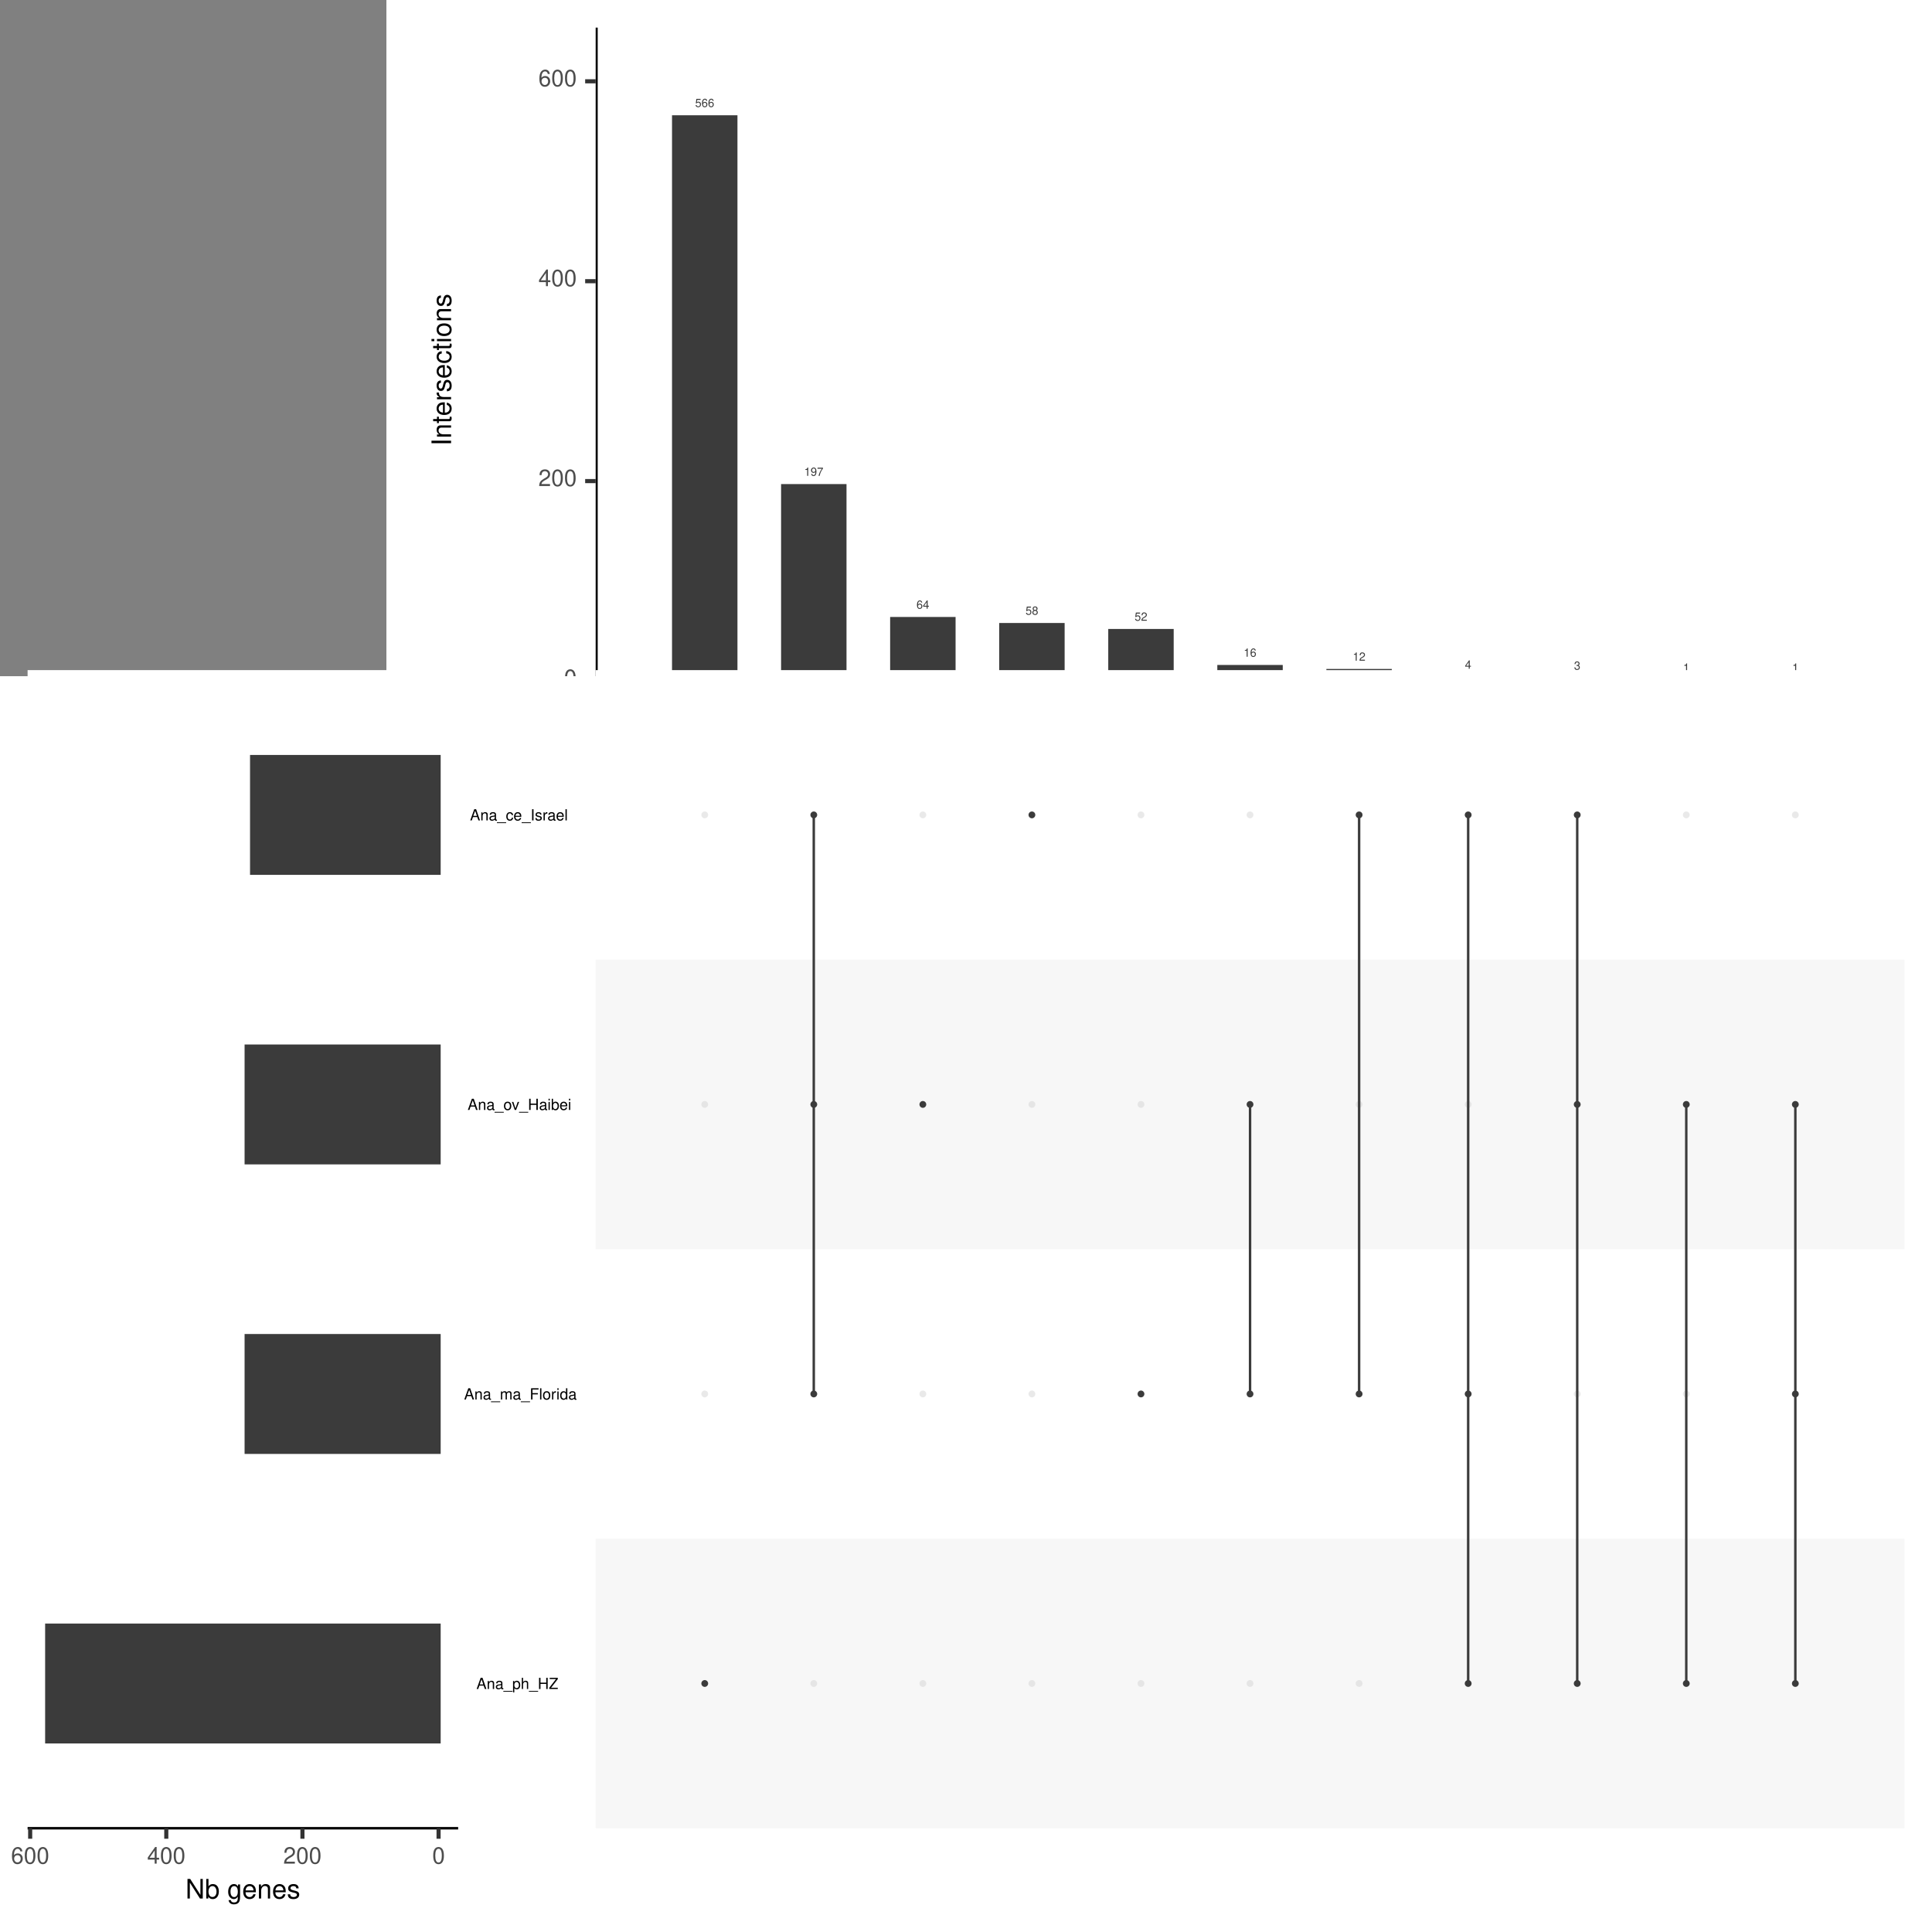 <?xml version="1.0" encoding="UTF-8"?>
<svg xmlns="http://www.w3.org/2000/svg" xmlns:xlink="http://www.w3.org/1999/xlink" width="504pt" height="504pt" viewBox="0 0 504 504" version="1.1">
<rect x="0" y="0" width="504" height="504" fill="#808080" stroke="none"/>
<defs>
<g>
<symbol overflow="visible" id="glyph0-0">
<path style="stroke:none;" d=""/>
</symbol>
<symbol overflow="visible" id="glyph0-1">
<path style="stroke:none;" d="M 1.422 -2.125 L 0.328 -2.125 L 0.172 -0.969 L 0.406 -0.969 C 0.531 -1.109 0.641 -1.172 0.812 -1.172 C 1.094 -1.172 1.266 -0.969 1.266 -0.656 C 1.266 -0.344 1.094 -0.172 0.797 -0.172 C 0.578 -0.172 0.438 -0.281 0.375 -0.516 L 0.109 -0.516 C 0.141 -0.344 0.172 -0.266 0.234 -0.188 C 0.359 -0.031 0.562 0.062 0.812 0.062 C 1.234 0.062 1.531 -0.25 1.531 -0.688 C 1.531 -1.109 1.266 -1.406 0.859 -1.406 C 0.703 -1.406 0.578 -1.359 0.453 -1.266 L 0.547 -1.859 L 1.422 -1.859 Z M 1.422 -2.125 "/>
</symbol>
<symbol overflow="visible" id="glyph0-2">
<path style="stroke:none;" d="M 1.5 -1.609 C 1.438 -1.953 1.219 -2.172 0.891 -2.172 C 0.656 -2.172 0.453 -2.062 0.328 -1.859 C 0.188 -1.641 0.125 -1.391 0.125 -0.984 C 0.125 -0.625 0.188 -0.391 0.312 -0.203 C 0.422 -0.031 0.609 0.062 0.844 0.062 C 1.25 0.062 1.531 -0.234 1.531 -0.656 C 1.531 -1.062 1.266 -1.344 0.891 -1.344 C 0.672 -1.344 0.516 -1.266 0.406 -1.094 C 0.406 -1.641 0.562 -1.938 0.875 -1.938 C 1.062 -1.938 1.188 -1.812 1.234 -1.609 Z M 0.859 -1.109 C 1.109 -1.109 1.266 -0.922 1.266 -0.641 C 1.266 -0.359 1.094 -0.172 0.844 -0.172 C 0.594 -0.172 0.406 -0.375 0.406 -0.641 C 0.406 -0.922 0.594 -1.109 0.859 -1.109 Z M 0.859 -1.109 "/>
</symbol>
<symbol overflow="visible" id="glyph0-3">
<path style="stroke:none;" d="M 0.781 -1.547 L 0.781 0 L 1.047 0 L 1.047 -2.172 L 0.859 -2.172 C 0.781 -1.844 0.719 -1.797 0.312 -1.734 L 0.312 -1.547 Z M 0.781 -1.547 "/>
</symbol>
<symbol overflow="visible" id="glyph0-4">
<path style="stroke:none;" d="M 0.156 -0.5 C 0.203 -0.141 0.438 0.062 0.766 0.062 C 1 0.062 1.203 -0.047 1.328 -0.234 C 1.469 -0.453 1.531 -0.719 1.531 -1.109 C 1.531 -1.469 1.469 -1.703 1.344 -1.906 C 1.234 -2.078 1.047 -2.172 0.812 -2.172 C 0.406 -2.172 0.109 -1.859 0.109 -1.453 C 0.109 -1.047 0.391 -0.766 0.766 -0.766 C 0.969 -0.766 1.125 -0.844 1.25 -1 C 1.25 -0.469 1.078 -0.172 0.781 -0.172 C 0.594 -0.172 0.469 -0.281 0.422 -0.5 Z M 0.812 -1.938 C 1.047 -1.938 1.234 -1.734 1.234 -1.453 C 1.234 -1.188 1.062 -1 0.797 -1 C 0.547 -1 0.391 -1.172 0.391 -1.469 C 0.391 -1.734 0.562 -1.938 0.812 -1.938 Z M 0.812 -1.938 "/>
</symbol>
<symbol overflow="visible" id="glyph0-5">
<path style="stroke:none;" d="M 1.562 -2.125 L 0.141 -2.125 L 0.141 -1.859 L 1.281 -1.859 C 0.781 -1.141 0.578 -0.703 0.406 0 L 0.703 0 C 0.812 -0.688 1.078 -1.266 1.562 -1.906 Z M 1.562 -2.125 "/>
</symbol>
<symbol overflow="visible" id="glyph0-6">
<path style="stroke:none;" d="M 0.984 -0.531 L 0.984 0 L 1.25 0 L 1.25 -0.531 L 1.562 -0.531 L 1.562 -0.766 L 1.25 -0.766 L 1.25 -2.172 L 1.047 -2.172 L 0.078 -0.797 L 0.078 -0.531 Z M 0.984 -0.766 L 0.312 -0.766 L 0.984 -1.719 Z M 0.984 -0.766 "/>
</symbol>
<symbol overflow="visible" id="glyph0-7">
<path style="stroke:none;" d="M 1.172 -1.141 C 1.391 -1.281 1.469 -1.391 1.469 -1.594 C 1.469 -1.938 1.203 -2.172 0.828 -2.172 C 0.453 -2.172 0.188 -1.938 0.188 -1.594 C 0.188 -1.391 0.25 -1.281 0.469 -1.141 C 0.234 -1.016 0.109 -0.844 0.109 -0.609 C 0.109 -0.203 0.406 0.062 0.828 0.062 C 1.25 0.062 1.531 -0.203 1.531 -0.609 C 1.531 -0.844 1.422 -1.016 1.172 -1.141 Z M 0.828 -1.938 C 1.047 -1.938 1.188 -1.797 1.188 -1.578 C 1.188 -1.375 1.047 -1.25 0.828 -1.25 C 0.594 -1.25 0.453 -1.375 0.453 -1.594 C 0.453 -1.797 0.594 -1.938 0.828 -1.938 Z M 0.828 -1.016 C 1.094 -1.016 1.266 -0.844 1.266 -0.594 C 1.266 -0.344 1.094 -0.172 0.812 -0.172 C 0.562 -0.172 0.375 -0.344 0.375 -0.594 C 0.375 -0.859 0.562 -1.016 0.828 -1.016 Z M 0.828 -1.016 "/>
</symbol>
<symbol overflow="visible" id="glyph0-8">
<path style="stroke:none;" d="M 1.516 -0.266 L 0.406 -0.266 C 0.422 -0.438 0.516 -0.562 0.781 -0.719 L 1.078 -0.875 C 1.375 -1.047 1.531 -1.266 1.531 -1.531 C 1.531 -1.719 1.469 -1.891 1.328 -2 C 1.203 -2.109 1.047 -2.172 0.859 -2.172 C 0.578 -2.172 0.375 -2.078 0.266 -1.891 C 0.188 -1.766 0.156 -1.641 0.156 -1.422 L 0.406 -1.422 C 0.422 -1.562 0.438 -1.656 0.484 -1.719 C 0.547 -1.859 0.688 -1.938 0.844 -1.938 C 1.078 -1.938 1.266 -1.766 1.266 -1.531 C 1.266 -1.359 1.156 -1.203 0.969 -1.094 L 0.703 -0.938 C 0.25 -0.688 0.125 -0.484 0.109 0 L 1.516 0 Z M 1.516 -0.266 "/>
</symbol>
<symbol overflow="visible" id="glyph0-9">
<path style="stroke:none;" d="M 0.656 -1 L 0.812 -1 C 1.094 -1 1.25 -0.859 1.25 -0.609 C 1.25 -0.328 1.078 -0.172 0.812 -0.172 C 0.516 -0.172 0.375 -0.312 0.359 -0.625 L 0.094 -0.625 C 0.109 -0.453 0.141 -0.344 0.188 -0.25 C 0.297 -0.031 0.5 0.062 0.797 0.062 C 1.234 0.062 1.516 -0.188 1.516 -0.609 C 1.516 -0.875 1.406 -1.031 1.156 -1.125 C 1.359 -1.203 1.453 -1.359 1.453 -1.578 C 1.453 -1.938 1.219 -2.172 0.812 -2.172 C 0.375 -2.172 0.156 -1.922 0.141 -1.469 L 0.406 -1.469 C 0.406 -1.609 0.422 -1.672 0.453 -1.75 C 0.516 -1.859 0.641 -1.938 0.812 -1.938 C 1.047 -1.938 1.188 -1.797 1.188 -1.562 C 1.188 -1.406 1.125 -1.312 1.016 -1.266 C 0.938 -1.234 0.844 -1.219 0.656 -1.219 Z M 0.656 -1 "/>
</symbol>
<symbol overflow="visible" id="glyph1-0">
<path style="stroke:none;" d=""/>
</symbol>
<symbol overflow="visible" id="glyph1-1">
<path style="stroke:none;" d="M 1.656 -4.344 C 1.25 -4.344 0.891 -4.156 0.672 -3.859 C 0.391 -3.484 0.266 -2.906 0.266 -2.094 C 0.266 -0.641 0.734 0.141 1.656 0.141 C 2.547 0.141 3.047 -0.641 3.047 -2.062 C 3.047 -2.906 2.906 -3.469 2.625 -3.859 C 2.406 -4.156 2.047 -4.344 1.656 -4.344 Z M 1.656 -3.875 C 2.219 -3.875 2.5 -3.281 2.5 -2.109 C 2.5 -0.875 2.219 -0.297 1.641 -0.297 C 1.078 -0.297 0.797 -0.906 0.797 -2.094 C 0.797 -3.281 1.078 -3.875 1.656 -3.875 Z M 1.656 -3.875 "/>
</symbol>
<symbol overflow="visible" id="glyph1-2">
<path style="stroke:none;" d="M 3.031 -0.516 L 0.797 -0.516 C 0.859 -0.875 1.047 -1.109 1.562 -1.422 L 2.172 -1.766 C 2.766 -2.094 3.062 -2.531 3.062 -3.078 C 3.062 -3.438 2.922 -3.766 2.672 -4 C 2.422 -4.234 2.109 -4.344 1.703 -4.344 C 1.156 -4.344 0.766 -4.141 0.531 -3.781 C 0.375 -3.547 0.312 -3.281 0.297 -2.844 L 0.828 -2.844 C 0.844 -3.125 0.875 -3.312 0.953 -3.453 C 1.094 -3.719 1.375 -3.875 1.688 -3.875 C 2.172 -3.875 2.531 -3.531 2.531 -3.062 C 2.531 -2.719 2.328 -2.406 1.953 -2.203 L 1.391 -1.875 C 0.516 -1.359 0.25 -0.953 0.203 0 L 3.031 0 Z M 3.031 -0.516 "/>
</symbol>
<symbol overflow="visible" id="glyph1-3">
<path style="stroke:none;" d="M 1.969 -1.047 L 1.969 0 L 2.484 0 L 2.484 -1.047 L 3.125 -1.047 L 3.125 -1.531 L 2.484 -1.531 L 2.484 -4.344 L 2.094 -4.344 L 0.172 -1.609 L 0.172 -1.047 Z M 1.969 -1.531 L 0.625 -1.531 L 1.969 -3.438 Z M 1.969 -1.531 "/>
</symbol>
<symbol overflow="visible" id="glyph1-4">
<path style="stroke:none;" d="M 2.984 -3.203 C 2.891 -3.922 2.438 -4.344 1.781 -4.344 C 1.312 -4.344 0.891 -4.109 0.641 -3.719 C 0.375 -3.297 0.266 -2.766 0.266 -1.984 C 0.266 -1.25 0.359 -0.781 0.625 -0.406 C 0.844 -0.047 1.219 0.141 1.688 0.141 C 2.5 0.141 3.078 -0.469 3.078 -1.312 C 3.078 -2.109 2.531 -2.672 1.781 -2.672 C 1.359 -2.672 1.031 -2.516 0.797 -2.203 C 0.797 -3.281 1.141 -3.875 1.75 -3.875 C 2.125 -3.875 2.375 -3.625 2.453 -3.203 Z M 1.703 -2.203 C 2.219 -2.203 2.531 -1.844 2.531 -1.266 C 2.531 -0.719 2.172 -0.328 1.688 -0.328 C 1.203 -0.328 0.828 -0.75 0.828 -1.297 C 0.828 -1.844 1.188 -2.203 1.703 -2.203 Z M 1.703 -2.203 "/>
</symbol>
<symbol overflow="visible" id="glyph2-0">
<path style="stroke:none;" d=""/>
</symbol>
<symbol overflow="visible" id="glyph2-1">
<path style="stroke:none;" d="M -5.109 -1.359 L -5.109 -0.703 L 0 -0.703 L 0 -1.359 Z M -5.109 -1.359 "/>
</symbol>
<symbol overflow="visible" id="glyph2-2">
<path style="stroke:none;" d="M -3.672 -0.484 L 0 -0.484 L 0 -1.078 L -2.016 -1.078 C -2.766 -1.078 -3.266 -1.469 -3.266 -2.078 C -3.266 -2.531 -2.984 -2.828 -2.547 -2.828 L 0 -2.828 L 0 -3.406 L -2.766 -3.406 C -3.375 -3.406 -3.766 -2.953 -3.766 -2.25 C -3.766 -1.703 -3.562 -1.344 -3.047 -1.031 L -3.672 -1.031 Z M -3.672 -0.484 "/>
</symbol>
<symbol overflow="visible" id="glyph2-3">
<path style="stroke:none;" d="M -3.672 -1.781 L -3.672 -1.172 L -4.672 -1.172 L -4.672 -0.594 L -3.672 -0.594 L -3.672 -0.094 L -3.188 -0.094 L -3.188 -0.594 L -0.422 -0.594 C -0.047 -0.594 0.156 -0.844 0.156 -1.297 C 0.156 -1.453 0.141 -1.578 0.109 -1.781 L -0.375 -1.781 C -0.359 -1.688 -0.344 -1.609 -0.344 -1.5 C -0.344 -1.25 -0.422 -1.172 -0.672 -1.172 L -3.188 -1.172 L -3.188 -1.781 Z M -3.672 -1.781 "/>
</symbol>
<symbol overflow="visible" id="glyph2-4">
<path style="stroke:none;" d="M -1.641 -3.594 C -2.203 -3.594 -2.531 -3.547 -2.812 -3.438 C -3.406 -3.203 -3.766 -2.641 -3.766 -1.953 C -3.766 -0.938 -3 -0.281 -1.781 -0.281 C -0.578 -0.281 0.156 -0.906 0.156 -1.953 C 0.156 -2.781 -0.312 -3.359 -1.109 -3.516 L -1.109 -2.922 C -0.625 -2.766 -0.375 -2.438 -0.375 -1.969 C -0.375 -1.594 -0.547 -1.281 -0.859 -1.078 C -1.062 -0.938 -1.281 -0.891 -1.641 -0.891 Z M -2.109 -0.906 C -2.797 -0.953 -3.234 -1.359 -3.234 -1.953 C -3.234 -2.547 -2.766 -2.969 -2.109 -2.969 Z M -2.109 -0.906 "/>
</symbol>
<symbol overflow="visible" id="glyph2-5">
<path style="stroke:none;" d="M -3.672 -0.484 L 0 -0.484 L 0 -1.078 L -1.906 -1.078 C -2.781 -1.078 -3.172 -1.438 -3.156 -2.25 L -3.75 -2.25 C -3.766 -2.156 -3.766 -2.094 -3.766 -2.016 C -3.766 -1.641 -3.547 -1.359 -3 -1.016 L -3.672 -1.016 Z M -3.672 -0.484 "/>
</symbol>
<symbol overflow="visible" id="glyph2-6">
<path style="stroke:none;" d="M -2.641 -3.062 C -3.359 -3.062 -3.766 -2.578 -3.766 -1.734 C -3.766 -0.875 -3.328 -0.328 -2.656 -0.328 C -2.078 -0.328 -1.812 -0.625 -1.594 -1.484 L -1.469 -2.031 C -1.359 -2.438 -1.219 -2.609 -0.953 -2.609 C -0.609 -2.609 -0.375 -2.266 -0.375 -1.75 C -0.375 -1.438 -0.469 -1.172 -0.625 -1.016 C -0.734 -0.938 -0.828 -0.891 -1.094 -0.859 L -1.094 -0.234 C -0.25 -0.266 0.156 -0.734 0.156 -1.703 C 0.156 -2.625 -0.297 -3.219 -1 -3.219 C -1.547 -3.219 -1.844 -2.906 -2.016 -2.172 L -2.156 -1.609 C -2.266 -1.141 -2.422 -0.938 -2.688 -0.938 C -3.031 -0.938 -3.234 -1.234 -3.234 -1.719 C -3.234 -2.188 -3.031 -2.438 -2.641 -2.453 Z M -2.641 -3.062 "/>
</symbol>
<symbol overflow="visible" id="glyph2-7">
<path style="stroke:none;" d="M -2.438 -3.297 C -2.797 -3.266 -3.031 -3.188 -3.234 -3.047 C -3.562 -2.797 -3.766 -2.359 -3.766 -1.844 C -3.766 -0.859 -2.984 -0.219 -1.766 -0.219 C -0.594 -0.219 0.156 -0.844 0.156 -1.844 C 0.156 -2.719 -0.359 -3.266 -1.266 -3.344 L -1.266 -2.75 C -0.672 -2.656 -0.375 -2.359 -0.375 -1.859 C -0.375 -1.219 -0.906 -0.828 -1.766 -0.828 C -2.688 -0.828 -3.234 -1.203 -3.234 -1.844 C -3.234 -2.328 -2.953 -2.641 -2.438 -2.703 Z M -2.438 -3.297 "/>
</symbol>
<symbol overflow="visible" id="glyph2-8">
<path style="stroke:none;" d="M -3.672 -1.047 L -3.672 -0.469 L 0 -0.469 L 0 -1.047 Z M -5.109 -1.047 L -5.109 -0.469 L -4.375 -0.469 L -4.375 -1.047 Z M -5.109 -1.047 "/>
</symbol>
<symbol overflow="visible" id="glyph2-9">
<path style="stroke:none;" d="M -3.766 -1.906 C -3.766 -0.875 -3.031 -0.25 -1.812 -0.25 C -0.562 -0.25 0.156 -0.875 0.156 -1.906 C 0.156 -2.953 -0.578 -3.562 -1.781 -3.562 C -3.047 -3.562 -3.766 -2.969 -3.766 -1.906 Z M -3.234 -1.906 C -3.234 -2.562 -2.688 -2.969 -1.781 -2.969 C -0.922 -2.969 -0.375 -2.562 -0.375 -1.906 C -0.375 -1.266 -0.922 -0.859 -1.812 -0.859 C -2.688 -0.859 -3.234 -1.266 -3.234 -1.906 Z M -3.234 -1.906 "/>
</symbol>
<symbol overflow="visible" id="glyph3-0">
<path style="stroke:none;" d=""/>
</symbol>
<symbol overflow="visible" id="glyph3-1">
<path style="stroke:none;" d="M 1.891 -0.875 L 2.203 0 L 2.609 0 L 1.594 -2.922 L 1.109 -2.922 L 0.062 0 L 0.469 0 L 0.766 -0.875 Z M 1.797 -1.188 L 0.859 -1.188 L 1.344 -2.516 Z M 1.797 -1.188 "/>
</symbol>
<symbol overflow="visible" id="glyph3-2">
<path style="stroke:none;" d="M 0.281 -2.094 L 0.281 0 L 0.609 0 L 0.609 -1.156 C 0.609 -1.578 0.844 -1.859 1.188 -1.859 C 1.453 -1.859 1.609 -1.703 1.609 -1.453 L 1.609 0 L 1.953 0 L 1.953 -1.578 C 1.953 -1.938 1.688 -2.156 1.281 -2.156 C 0.969 -2.156 0.766 -2.031 0.594 -1.75 L 0.594 -2.094 Z M 0.281 -2.094 "/>
</symbol>
<symbol overflow="visible" id="glyph3-3">
<path style="stroke:none;" d="M 2.141 -0.203 C 2.109 -0.188 2.094 -0.188 2.062 -0.188 C 1.953 -0.188 1.891 -0.25 1.891 -0.359 L 1.891 -1.578 C 1.891 -1.953 1.609 -2.156 1.094 -2.156 C 0.797 -2.156 0.547 -2.062 0.406 -1.906 C 0.312 -1.797 0.266 -1.688 0.266 -1.469 L 0.594 -1.469 C 0.625 -1.734 0.781 -1.844 1.094 -1.844 C 1.391 -1.844 1.562 -1.734 1.562 -1.531 L 1.562 -1.453 C 1.547 -1.297 1.484 -1.25 1.203 -1.219 C 0.734 -1.156 0.656 -1.141 0.531 -1.094 C 0.297 -0.984 0.172 -0.797 0.172 -0.531 C 0.172 -0.141 0.438 0.094 0.859 0.094 C 1.125 0.094 1.328 0 1.562 -0.219 C 1.594 0 1.703 0.094 1.906 0.094 C 1.984 0.094 2.031 0.078 2.141 0.062 Z M 1.562 -0.656 C 1.562 -0.547 1.531 -0.484 1.422 -0.391 C 1.281 -0.266 1.125 -0.203 0.922 -0.203 C 0.672 -0.203 0.516 -0.328 0.516 -0.531 C 0.516 -0.75 0.656 -0.875 1.016 -0.922 C 1.375 -0.969 1.438 -0.984 1.562 -1.031 Z M 1.562 -0.656 "/>
</symbol>
<symbol overflow="visible" id="glyph3-4">
<path style="stroke:none;" d="M 2.312 0.5 L -0.094 0.5 L -0.094 0.703 L 2.312 0.703 Z M 2.312 0.5 "/>
</symbol>
<symbol overflow="visible" id="glyph3-5">
<path style="stroke:none;" d="M 0.219 0.875 L 0.547 0.875 L 0.547 -0.219 C 0.734 0 0.922 0.094 1.203 0.094 C 1.734 0.094 2.094 -0.344 2.094 -1.016 C 2.094 -1.719 1.75 -2.156 1.188 -2.156 C 0.906 -2.156 0.688 -2.031 0.531 -1.781 L 0.531 -2.094 L 0.219 -2.094 Z M 1.141 -1.844 C 1.5 -1.844 1.75 -1.516 1.75 -1.016 C 1.75 -0.547 1.5 -0.219 1.141 -0.219 C 0.781 -0.219 0.547 -0.547 0.547 -1.031 C 0.547 -1.531 0.781 -1.844 1.141 -1.844 Z M 1.141 -1.844 "/>
</symbol>
<symbol overflow="visible" id="glyph3-6">
<path style="stroke:none;" d="M 0.281 -2.922 L 0.281 0 L 0.609 0 L 0.609 -1.156 C 0.609 -1.578 0.844 -1.859 1.188 -1.859 C 1.297 -1.859 1.391 -1.828 1.469 -1.766 C 1.578 -1.703 1.609 -1.594 1.609 -1.453 L 1.609 0 L 1.938 0 L 1.938 -1.578 C 1.938 -1.938 1.688 -2.156 1.281 -2.156 C 0.984 -2.156 0.812 -2.062 0.609 -1.812 L 0.609 -2.922 Z M 0.281 -2.922 "/>
</symbol>
<symbol overflow="visible" id="glyph3-7">
<path style="stroke:none;" d="M 2.203 -1.328 L 2.203 0 L 2.578 0 L 2.578 -2.922 L 2.203 -2.922 L 2.203 -1.656 L 0.703 -1.656 L 0.703 -2.922 L 0.328 -2.922 L 0.328 0 L 0.703 0 L 0.703 -1.328 Z M 2.203 -1.328 "/>
</symbol>
<symbol overflow="visible" id="glyph3-8">
<path style="stroke:none;" d="M 2.328 -2.922 L 0.219 -2.922 L 0.219 -2.594 L 1.859 -2.594 L 0.109 -0.328 L 0.109 0 L 2.328 0 L 2.328 -0.328 L 0.578 -0.328 L 2.328 -2.578 Z M 2.328 -2.922 "/>
</symbol>
<symbol overflow="visible" id="glyph3-9">
<path style="stroke:none;" d="M 0.281 -2.094 L 0.281 0 L 0.609 0 L 0.609 -1.312 C 0.609 -1.625 0.844 -1.859 1.109 -1.859 C 1.359 -1.859 1.5 -1.719 1.5 -1.438 L 1.5 0 L 1.828 0 L 1.828 -1.312 C 1.828 -1.625 2.047 -1.859 2.328 -1.859 C 2.562 -1.859 2.719 -1.703 2.719 -1.438 L 2.719 0 L 3.047 0 L 3.047 -1.578 C 3.047 -1.953 2.828 -2.156 2.438 -2.156 C 2.156 -2.156 1.984 -2.078 1.797 -1.844 C 1.672 -2.062 1.5 -2.156 1.234 -2.156 C 0.953 -2.156 0.766 -2.047 0.594 -1.797 L 0.594 -2.094 Z M 0.281 -2.094 "/>
</symbol>
<symbol overflow="visible" id="glyph3-10">
<path style="stroke:none;" d="M 0.734 -1.328 L 2.125 -1.328 L 2.125 -1.656 L 0.734 -1.656 L 0.734 -2.594 L 2.312 -2.594 L 2.312 -2.922 L 0.359 -2.922 L 0.359 0 L 0.734 0 Z M 0.734 -1.328 "/>
</symbol>
<symbol overflow="visible" id="glyph3-11">
<path style="stroke:none;" d="M 0.609 -2.922 L 0.266 -2.922 L 0.266 0 L 0.609 0 Z M 0.609 -2.922 "/>
</symbol>
<symbol overflow="visible" id="glyph3-12">
<path style="stroke:none;" d="M 1.094 -2.156 C 0.5 -2.156 0.141 -1.734 0.141 -1.031 C 0.141 -0.328 0.5 0.094 1.094 0.094 C 1.688 0.094 2.047 -0.328 2.047 -1.016 C 2.047 -1.75 1.703 -2.156 1.094 -2.156 Z M 1.094 -1.844 C 1.469 -1.844 1.688 -1.547 1.688 -1.016 C 1.688 -0.531 1.453 -0.219 1.094 -0.219 C 0.719 -0.219 0.484 -0.531 0.484 -1.031 C 0.484 -1.547 0.719 -1.844 1.094 -1.844 Z M 1.094 -1.844 "/>
</symbol>
<symbol overflow="visible" id="glyph3-13">
<path style="stroke:none;" d="M 0.281 -2.094 L 0.281 0 L 0.609 0 L 0.609 -1.094 C 0.609 -1.594 0.828 -1.812 1.281 -1.797 L 1.281 -2.141 C 1.234 -2.156 1.203 -2.156 1.156 -2.156 C 0.938 -2.156 0.781 -2.031 0.578 -1.719 L 0.578 -2.094 Z M 0.281 -2.094 "/>
</symbol>
<symbol overflow="visible" id="glyph3-14">
<path style="stroke:none;" d="M 0.594 -2.094 L 0.266 -2.094 L 0.266 0 L 0.594 0 Z M 0.594 -2.922 L 0.266 -2.922 L 0.266 -2.5 L 0.594 -2.5 Z M 0.594 -2.922 "/>
</symbol>
<symbol overflow="visible" id="glyph3-15">
<path style="stroke:none;" d="M 1.984 -2.922 L 1.641 -2.922 L 1.641 -1.828 C 1.516 -2.047 1.281 -2.156 1 -2.156 C 0.453 -2.156 0.109 -1.719 0.109 -1.047 C 0.109 -0.344 0.453 0.094 1.016 0.094 C 1.297 0.094 1.5 -0.016 1.688 -0.281 L 1.688 0 L 1.984 0 Z M 1.062 -1.844 C 1.422 -1.844 1.641 -1.531 1.641 -1.031 C 1.641 -0.547 1.422 -0.219 1.062 -0.219 C 0.703 -0.219 0.453 -0.547 0.453 -1.031 C 0.453 -1.516 0.703 -1.844 1.062 -1.844 Z M 1.062 -1.844 "/>
</symbol>
<symbol overflow="visible" id="glyph3-16">
<path style="stroke:none;" d="M 1.141 0 L 1.938 -2.094 L 1.562 -2.094 L 0.969 -0.391 L 0.422 -2.094 L 0.047 -2.094 L 0.781 0 Z M 1.141 0 "/>
</symbol>
<symbol overflow="visible" id="glyph3-17">
<path style="stroke:none;" d="M 0.219 -2.922 L 0.219 0 L 0.516 0 L 0.516 -0.266 C 0.672 -0.031 0.891 0.094 1.188 0.094 C 1.734 0.094 2.094 -0.359 2.094 -1.062 C 2.094 -1.734 1.75 -2.156 1.203 -2.156 C 0.906 -2.156 0.703 -2.047 0.547 -1.812 L 0.547 -2.922 Z M 1.125 -1.844 C 1.5 -1.844 1.75 -1.516 1.75 -1.016 C 1.75 -0.547 1.5 -0.219 1.125 -0.219 C 0.781 -0.219 0.547 -0.547 0.547 -1.031 C 0.547 -1.531 0.781 -1.844 1.125 -1.844 Z M 1.125 -1.844 "/>
</symbol>
<symbol overflow="visible" id="glyph3-18">
<path style="stroke:none;" d="M 2.047 -0.938 C 2.047 -1.25 2.031 -1.453 1.969 -1.609 C 1.828 -1.953 1.516 -2.156 1.125 -2.156 C 0.531 -2.156 0.156 -1.719 0.156 -1.016 C 0.156 -0.328 0.516 0.094 1.109 0.094 C 1.594 0.094 1.922 -0.188 2.016 -0.641 L 1.672 -0.641 C 1.578 -0.359 1.391 -0.219 1.125 -0.219 C 0.906 -0.219 0.734 -0.312 0.625 -0.484 C 0.547 -0.609 0.516 -0.734 0.516 -0.938 Z M 0.516 -1.203 C 0.547 -1.594 0.781 -1.844 1.109 -1.844 C 1.453 -1.844 1.688 -1.578 1.688 -1.203 Z M 0.516 -1.203 "/>
</symbol>
<symbol overflow="visible" id="glyph3-19">
<path style="stroke:none;" d="M 1.891 -1.391 C 1.875 -1.594 1.828 -1.734 1.75 -1.844 C 1.594 -2.047 1.344 -2.156 1.062 -2.156 C 0.484 -2.156 0.125 -1.703 0.125 -1.016 C 0.125 -0.344 0.484 0.094 1.047 0.094 C 1.547 0.094 1.875 -0.203 1.906 -0.719 L 1.578 -0.719 C 1.516 -0.391 1.344 -0.219 1.062 -0.219 C 0.688 -0.219 0.469 -0.516 0.469 -1.016 C 0.469 -1.531 0.688 -1.844 1.047 -1.844 C 1.328 -1.844 1.516 -1.688 1.547 -1.391 Z M 1.891 -1.391 "/>
</symbol>
<symbol overflow="visible" id="glyph3-20">
<path style="stroke:none;" d="M 0.781 -2.922 L 0.406 -2.922 L 0.406 0 L 0.781 0 Z M 0.781 -2.922 "/>
</symbol>
<symbol overflow="visible" id="glyph3-21">
<path style="stroke:none;" d="M 1.75 -1.516 C 1.75 -1.922 1.469 -2.156 0.984 -2.156 C 0.5 -2.156 0.188 -1.906 0.188 -1.516 C 0.188 -1.188 0.359 -1.031 0.859 -0.906 L 1.156 -0.844 C 1.391 -0.781 1.484 -0.703 1.484 -0.547 C 1.484 -0.344 1.297 -0.219 1 -0.219 C 0.812 -0.219 0.672 -0.266 0.578 -0.359 C 0.531 -0.422 0.516 -0.469 0.484 -0.625 L 0.141 -0.625 C 0.156 -0.141 0.422 0.094 0.969 0.094 C 1.5 0.094 1.844 -0.172 1.844 -0.578 C 1.844 -0.891 1.656 -1.062 1.25 -1.156 L 0.922 -1.234 C 0.656 -1.297 0.531 -1.391 0.531 -1.531 C 0.531 -1.734 0.703 -1.844 0.984 -1.844 C 1.25 -1.844 1.391 -1.734 1.406 -1.516 Z M 1.75 -1.516 "/>
</symbol>
<symbol overflow="visible" id="glyph4-0">
<path style="stroke:none;" d=""/>
</symbol>
<symbol overflow="visible" id="glyph4-1">
<path style="stroke:none;" d="M 4.516 -5.109 L 3.906 -5.109 L 3.906 -0.938 L 1.234 -5.109 L 0.531 -5.109 L 0.531 0 L 1.141 0 L 1.141 -4.141 L 3.781 0 L 4.516 0 Z M 4.516 -5.109 "/>
</symbol>
<symbol overflow="visible" id="glyph4-2">
<path style="stroke:none;" d="M 0.375 -5.109 L 0.375 0 L 0.906 0 L 0.906 -0.469 C 1.188 -0.047 1.547 0.156 2.062 0.156 C 3.031 0.156 3.656 -0.625 3.656 -1.844 C 3.656 -3.031 3.062 -3.766 2.094 -3.766 C 1.594 -3.766 1.234 -3.578 0.953 -3.172 L 0.953 -5.109 Z M 1.984 -3.234 C 2.625 -3.234 3.047 -2.656 3.047 -1.781 C 3.047 -0.953 2.625 -0.391 1.984 -0.391 C 1.359 -0.391 0.953 -0.938 0.953 -1.812 C 0.953 -2.672 1.359 -3.234 1.984 -3.234 Z M 1.984 -3.234 "/>
</symbol>
<symbol overflow="visible" id="glyph4-3">
<path style="stroke:none;" d=""/>
</symbol>
<symbol overflow="visible" id="glyph4-4">
<path style="stroke:none;" d="M 2.828 -3.672 L 2.828 -3.141 C 2.531 -3.578 2.219 -3.766 1.75 -3.766 C 0.859 -3.766 0.25 -2.953 0.25 -1.766 C 0.25 -1.156 0.391 -0.703 0.703 -0.344 C 0.984 -0.016 1.328 0.156 1.703 0.156 C 2.156 0.156 2.469 -0.031 2.766 -0.5 L 2.766 -0.312 C 2.766 0.672 2.5 1.031 1.766 1.031 C 1.281 1.031 1.016 0.844 0.953 0.422 L 0.359 0.422 C 0.422 1.094 0.953 1.531 1.75 1.531 C 2.297 1.531 2.75 1.344 2.984 1.062 C 3.266 0.719 3.359 0.266 3.359 -0.609 L 3.359 -3.672 Z M 1.812 -3.234 C 2.422 -3.234 2.766 -2.719 2.766 -1.781 C 2.766 -0.891 2.422 -0.375 1.812 -0.375 C 1.203 -0.375 0.859 -0.906 0.859 -1.812 C 0.859 -2.703 1.203 -3.234 1.812 -3.234 Z M 1.812 -3.234 "/>
</symbol>
<symbol overflow="visible" id="glyph4-5">
<path style="stroke:none;" d="M 3.594 -1.641 C 3.594 -2.203 3.547 -2.531 3.438 -2.812 C 3.203 -3.406 2.641 -3.766 1.953 -3.766 C 0.938 -3.766 0.281 -3 0.281 -1.781 C 0.281 -0.578 0.906 0.156 1.953 0.156 C 2.781 0.156 3.359 -0.312 3.516 -1.109 L 2.922 -1.109 C 2.766 -0.625 2.438 -0.375 1.969 -0.375 C 1.594 -0.375 1.281 -0.547 1.078 -0.859 C 0.938 -1.062 0.891 -1.281 0.891 -1.641 Z M 0.906 -2.109 C 0.953 -2.797 1.359 -3.234 1.953 -3.234 C 2.547 -3.234 2.969 -2.766 2.969 -2.109 Z M 0.906 -2.109 "/>
</symbol>
<symbol overflow="visible" id="glyph4-6">
<path style="stroke:none;" d="M 0.484 -3.672 L 0.484 0 L 1.078 0 L 1.078 -2.016 C 1.078 -2.766 1.469 -3.266 2.078 -3.266 C 2.531 -3.266 2.828 -2.984 2.828 -2.547 L 2.828 0 L 3.406 0 L 3.406 -2.766 C 3.406 -3.375 2.953 -3.766 2.25 -3.766 C 1.703 -3.766 1.344 -3.562 1.031 -3.047 L 1.031 -3.672 Z M 0.484 -3.672 "/>
</symbol>
<symbol overflow="visible" id="glyph4-7">
<path style="stroke:none;" d="M 3.062 -2.641 C 3.062 -3.359 2.578 -3.766 1.734 -3.766 C 0.875 -3.766 0.328 -3.328 0.328 -2.656 C 0.328 -2.078 0.625 -1.812 1.484 -1.594 L 2.031 -1.469 C 2.438 -1.359 2.609 -1.219 2.609 -0.953 C 2.609 -0.609 2.266 -0.375 1.75 -0.375 C 1.438 -0.375 1.172 -0.469 1.016 -0.625 C 0.938 -0.734 0.891 -0.828 0.859 -1.094 L 0.234 -1.094 C 0.266 -0.25 0.734 0.156 1.703 0.156 C 2.625 0.156 3.219 -0.297 3.219 -1 C 3.219 -1.547 2.906 -1.844 2.172 -2.016 L 1.609 -2.156 C 1.141 -2.266 0.938 -2.422 0.938 -2.688 C 0.938 -3.031 1.234 -3.234 1.719 -3.234 C 2.188 -3.234 2.438 -3.031 2.453 -2.641 Z M 3.062 -2.641 "/>
</symbol>
</g>
<clipPath id="clip1">
  <path d="M 100.801 0 L 504 0 L 504 176.398 L 100.801 176.398 Z M 100.801 0 "/>
</clipPath>
<clipPath id="clip2">
  <path d="M 155.391 7.199 L 496.801 7.199 L 496.801 185.762 L 155.391 185.762 Z M 155.391 7.199 "/>
</clipPath>
<clipPath id="clip3">
  <path d="M 155.391 151 L 496.801 151 L 496.801 152 L 155.391 152 Z M 155.391 151 "/>
</clipPath>
<clipPath id="clip4">
  <path d="M 155.391 99 L 496.801 99 L 496.801 100 L 155.391 100 Z M 155.391 99 "/>
</clipPath>
<clipPath id="clip5">
  <path d="M 155.391 47 L 496.801 47 L 496.801 48 L 155.391 48 Z M 155.391 47 "/>
</clipPath>
<clipPath id="clip6">
  <path d="M 155.391 177 L 496.801 177 L 496.801 179 L 155.391 179 Z M 155.391 177 "/>
</clipPath>
<clipPath id="clip7">
  <path d="M 155.391 124 L 496.801 124 L 496.801 127 L 155.391 127 Z M 155.391 124 "/>
</clipPath>
<clipPath id="clip8">
  <path d="M 155.391 72 L 496.801 72 L 496.801 74 L 155.391 74 Z M 155.391 72 "/>
</clipPath>
<clipPath id="clip9">
  <path d="M 155.391 20 L 496.801 20 L 496.801 22 L 155.391 22 Z M 155.391 20 "/>
</clipPath>
<clipPath id="clip10">
  <path d="M 155.391 7.199 L 156 7.199 L 156 185.762 L 155.391 185.762 Z M 155.391 7.199 "/>
</clipPath>
<clipPath id="clip11">
  <path d="M 155.391 177 L 496.801 177 L 496.801 179 L 155.391 179 Z M 155.391 177 "/>
</clipPath>
<clipPath id="clip12">
  <path d="M 100.801 176.398 L 504 176.398 L 504 504 L 100.801 504 Z M 100.801 176.398 "/>
</clipPath>
<clipPath id="clip13">
  <path d="M 155.391 174.809 L 496.801 174.809 L 496.801 476.93 L 155.391 476.93 Z M 155.391 174.809 "/>
</clipPath>
<clipPath id="clip14">
  <path d="M 155.391 401 L 496.801 401 L 496.801 476.93 L 155.391 476.93 Z M 155.391 401 "/>
</clipPath>
<clipPath id="clip15">
  <path d="M 155.391 250 L 496.801 250 L 496.801 326 L 155.391 326 Z M 155.391 250 "/>
</clipPath>
<clipPath id="clip16">
  <path d="M 0 176.398 L 100.801 176.398 L 100.801 504 L 0 504 Z M 0 176.398 "/>
</clipPath>
<clipPath id="clip17">
  <path d="M 7.199 174.809 L 119.52 174.809 L 119.52 476.93 L 7.199 476.93 Z M 7.199 174.809 "/>
</clipPath>
</defs>
<g id="surface1">
<g clip-path="url(#clip1)" clip-rule="nonzero">
<path style="fill-rule:nonzero;fill:rgb(100%,100%,100%);fill-opacity:1;stroke-width:1.07;stroke-linecap:round;stroke-linejoin:round;stroke:rgb(100%,100%,100%);stroke-opacity:1;stroke-miterlimit:10;" d="M 100.801 327.602 L 504 327.602 L 504 504 L 100.801 504 Z M 100.801 327.602 " transform="matrix(1,0,0,-1,0,504)"/>
</g>
<g clip-path="url(#clip2)" clip-rule="nonzero">
<path style=" stroke:none;fill-rule:nonzero;fill:rgb(100%,100%,100%);fill-opacity:1;" d="M 155.391 185.762 L 496.801 185.762 L 496.801 7.199 L 155.391 7.199 Z M 155.391 185.762 "/>
</g>
<g clip-path="url(#clip3)" clip-rule="nonzero">
<path style="fill:none;stroke-width:0.53;stroke-linecap:butt;stroke-linejoin:round;stroke:rgb(100%,100%,100%);stroke-opacity:1;stroke-miterlimit:10;" d="M 155.391 352.43 L 496.801 352.43 " transform="matrix(1,0,0,-1,0,504)"/>
</g>
<g clip-path="url(#clip4)" clip-rule="nonzero">
<path style="fill:none;stroke-width:0.53;stroke-linecap:butt;stroke-linejoin:round;stroke:rgb(100%,100%,100%);stroke-opacity:1;stroke-miterlimit:10;" d="M 155.391 404.57 L 496.801 404.57 " transform="matrix(1,0,0,-1,0,504)"/>
</g>
<g clip-path="url(#clip5)" clip-rule="nonzero">
<path style="fill:none;stroke-width:0.53;stroke-linecap:butt;stroke-linejoin:round;stroke:rgb(100%,100%,100%);stroke-opacity:1;stroke-miterlimit:10;" d="M 155.391 456.719 L 496.801 456.719 " transform="matrix(1,0,0,-1,0,504)"/>
</g>
<g clip-path="url(#clip6)" clip-rule="nonzero">
<path style="fill:none;stroke-width:1.07;stroke-linecap:butt;stroke-linejoin:round;stroke:rgb(100%,100%,100%);stroke-opacity:1;stroke-miterlimit:10;" d="M 155.391 326.359 L 496.801 326.359 " transform="matrix(1,0,0,-1,0,504)"/>
</g>
<g clip-path="url(#clip7)" clip-rule="nonzero">
<path style="fill:none;stroke-width:1.07;stroke-linecap:butt;stroke-linejoin:round;stroke:rgb(100%,100%,100%);stroke-opacity:1;stroke-miterlimit:10;" d="M 155.391 378.5 L 496.801 378.5 " transform="matrix(1,0,0,-1,0,504)"/>
</g>
<g clip-path="url(#clip8)" clip-rule="nonzero">
<path style="fill:none;stroke-width:1.07;stroke-linecap:butt;stroke-linejoin:round;stroke:rgb(100%,100%,100%);stroke-opacity:1;stroke-miterlimit:10;" d="M 155.391 430.648 L 496.801 430.648 " transform="matrix(1,0,0,-1,0,504)"/>
</g>
<g clip-path="url(#clip9)" clip-rule="nonzero">
<path style="fill:none;stroke-width:1.07;stroke-linecap:butt;stroke-linejoin:round;stroke:rgb(100%,100%,100%);stroke-opacity:1;stroke-miterlimit:10;" d="M 155.391 482.789 L 496.801 482.789 " transform="matrix(1,0,0,-1,0,504)"/>
</g>
<path style=" stroke:none;fill-rule:nonzero;fill:rgb(23.137%,23.137%,23.137%);fill-opacity:1;" d="M 175.309 177.641 L 192.379 177.641 L 192.379 30.07 L 175.309 30.07 Z M 175.309 177.641 "/>
<path style=" stroke:none;fill-rule:nonzero;fill:rgb(23.137%,23.137%,23.137%);fill-opacity:1;" d="M 203.762 177.641 L 220.828 177.641 L 220.828 126.281 L 203.762 126.281 Z M 203.762 177.641 "/>
<path style=" stroke:none;fill-rule:nonzero;fill:rgb(23.137%,23.137%,23.137%);fill-opacity:1;" d="M 232.211 177.641 L 249.281 177.641 L 249.281 160.949 L 232.211 160.949 Z M 232.211 177.641 "/>
<path style=" stroke:none;fill-rule:nonzero;fill:rgb(23.137%,23.137%,23.137%);fill-opacity:1;" d="M 260.66 177.641 L 277.73 177.641 L 277.73 162.52 L 260.66 162.52 Z M 260.66 177.641 "/>
<path style=" stroke:none;fill-rule:nonzero;fill:rgb(23.137%,23.137%,23.137%);fill-opacity:1;" d="M 289.109 177.641 L 306.18 177.641 L 306.18 164.078 L 289.109 164.078 Z M 289.109 177.641 "/>
<path style=" stroke:none;fill-rule:nonzero;fill:rgb(23.137%,23.137%,23.137%);fill-opacity:1;" d="M 317.559 177.641 L 334.629 177.641 L 334.629 173.469 L 317.559 173.469 Z M 317.559 177.641 "/>
<path style=" stroke:none;fill-rule:nonzero;fill:rgb(23.137%,23.137%,23.137%);fill-opacity:1;" d="M 346.012 177.641 L 363.078 177.641 L 363.078 174.512 L 346.012 174.512 Z M 346.012 177.641 "/>
<path style=" stroke:none;fill-rule:nonzero;fill:rgb(23.137%,23.137%,23.137%);fill-opacity:1;" d="M 374.461 177.641 L 391.531 177.641 L 391.531 176.602 L 374.461 176.602 Z M 374.461 177.641 "/>
<path style=" stroke:none;fill-rule:nonzero;fill:rgb(23.137%,23.137%,23.137%);fill-opacity:1;" d="M 402.91 177.641 L 419.98 177.641 L 419.98 176.859 L 402.91 176.859 Z M 402.91 177.641 "/>
<path style=" stroke:none;fill-rule:nonzero;fill:rgb(23.137%,23.137%,23.137%);fill-opacity:1;" d="M 431.359 177.641 L 448.43 177.641 L 448.43 177.379 L 431.359 177.379 Z M 431.359 177.641 "/>
<path style=" stroke:none;fill-rule:nonzero;fill:rgb(23.137%,23.137%,23.137%);fill-opacity:1;" d="M 459.809 177.641 L 476.879 177.641 L 476.879 177.379 L 459.809 177.379 Z M 459.809 177.641 "/>
<g style="fill:rgb(23.137%,23.137%,23.137%);fill-opacity:1;">
  <use xlink:href="#glyph0-1" x="181.34" y="27.92"/>
  <use xlink:href="#glyph0-2" x="183.008" y="27.92"/>
  <use xlink:href="#glyph0-2" x="184.676" y="27.92"/>
</g>
<g style="fill:rgb(23.137%,23.137%,23.137%);fill-opacity:1;">
  <use xlink:href="#glyph0-3" x="209.79" y="124.13"/>
  <use xlink:href="#glyph0-4" x="211.458" y="124.13"/>
  <use xlink:href="#glyph0-5" x="213.126" y="124.13"/>
</g>
<g style="fill:rgb(23.137%,23.137%,23.137%);fill-opacity:1;">
  <use xlink:href="#glyph0-2" x="239.08" y="158.8"/>
  <use xlink:href="#glyph0-6" x="240.748" y="158.8"/>
</g>
<g style="fill:rgb(23.137%,23.137%,23.137%);fill-opacity:1;">
  <use xlink:href="#glyph0-1" x="267.53" y="160.37"/>
  <use xlink:href="#glyph0-7" x="269.198" y="160.37"/>
</g>
<g style="fill:rgb(23.137%,23.137%,23.137%);fill-opacity:1;">
  <use xlink:href="#glyph0-1" x="295.98" y="161.93"/>
  <use xlink:href="#glyph0-8" x="297.648" y="161.93"/>
</g>
<g style="fill:rgb(23.137%,23.137%,23.137%);fill-opacity:1;">
  <use xlink:href="#glyph0-3" x="324.43" y="171.32"/>
  <use xlink:href="#glyph0-2" x="326.098" y="171.32"/>
</g>
<g style="fill:rgb(23.137%,23.137%,23.137%);fill-opacity:1;">
  <use xlink:href="#glyph0-3" x="352.88" y="172.36"/>
  <use xlink:href="#glyph0-8" x="354.548" y="172.36"/>
</g>
<g style="fill:rgb(23.137%,23.137%,23.137%);fill-opacity:1;">
  <use xlink:href="#glyph0-6" x="382.16" y="174.45"/>
</g>
<g style="fill:rgb(23.137%,23.137%,23.137%);fill-opacity:1;">
  <use xlink:href="#glyph0-9" x="410.61" y="174.71"/>
</g>
<g style="fill:rgb(23.137%,23.137%,23.137%);fill-opacity:1;">
  <use xlink:href="#glyph0-3" x="439.06" y="175.23"/>
</g>
<g style="fill:rgb(23.137%,23.137%,23.137%);fill-opacity:1;">
  <use xlink:href="#glyph0-3" x="467.52" y="175.23"/>
</g>
<g clip-path="url(#clip10)" clip-rule="nonzero">
<path style="fill:none;stroke-width:1.07;stroke-linecap:butt;stroke-linejoin:round;stroke:rgb(0%,0%,0%);stroke-opacity:1;stroke-miterlimit:10;" d="M 155.391 318.238 L 155.391 496.801 " transform="matrix(1,0,0,-1,0,504)"/>
</g>
<g clip-path="url(#clip11)" clip-rule="nonzero">
<path style="fill:none;stroke-width:1.07;stroke-linecap:butt;stroke-linejoin:round;stroke:rgb(0%,0%,0%);stroke-opacity:1;stroke-miterlimit:10;" d="M 155.391 326.359 L 496.801 326.359 " transform="matrix(1,0,0,-1,0,504)"/>
</g>
<g style="fill:rgb(30.196%,30.196%,30.196%);fill-opacity:1;">
  <use xlink:href="#glyph1-1" x="147.13" y="178.94"/>
</g>
<g style="fill:rgb(30.196%,30.196%,30.196%);fill-opacity:1;">
  <use xlink:href="#glyph1-2" x="140.45" y="126.79"/>
  <use xlink:href="#glyph1-1" x="143.786" y="126.79"/>
  <use xlink:href="#glyph1-1" x="147.122" y="126.79"/>
</g>
<g style="fill:rgb(30.196%,30.196%,30.196%);fill-opacity:1;">
  <use xlink:href="#glyph1-3" x="140.45" y="74.65"/>
  <use xlink:href="#glyph1-1" x="143.786" y="74.65"/>
  <use xlink:href="#glyph1-1" x="147.122" y="74.65"/>
</g>
<g style="fill:rgb(30.196%,30.196%,30.196%);fill-opacity:1;">
  <use xlink:href="#glyph1-4" x="140.45" y="22.5"/>
  <use xlink:href="#glyph1-1" x="143.786" y="22.5"/>
  <use xlink:href="#glyph1-1" x="147.122" y="22.5"/>
</g>
<path style="fill:none;stroke-width:1.07;stroke-linecap:butt;stroke-linejoin:round;stroke:rgb(20%,20%,20%);stroke-opacity:1;stroke-miterlimit:10;" d="M 152.648 326.359 L 155.391 326.359 " transform="matrix(1,0,0,-1,0,504)"/>
<path style="fill:none;stroke-width:1.07;stroke-linecap:butt;stroke-linejoin:round;stroke:rgb(20%,20%,20%);stroke-opacity:1;stroke-miterlimit:10;" d="M 152.648 378.5 L 155.391 378.5 " transform="matrix(1,0,0,-1,0,504)"/>
<path style="fill:none;stroke-width:1.07;stroke-linecap:butt;stroke-linejoin:round;stroke:rgb(20%,20%,20%);stroke-opacity:1;stroke-miterlimit:10;" d="M 152.648 430.648 L 155.391 430.648 " transform="matrix(1,0,0,-1,0,504)"/>
<path style="fill:none;stroke-width:1.07;stroke-linecap:butt;stroke-linejoin:round;stroke:rgb(20%,20%,20%);stroke-opacity:1;stroke-miterlimit:10;" d="M 152.648 482.789 L 155.391 482.789 " transform="matrix(1,0,0,-1,0,504)"/>
<g style="fill:rgb(0%,0%,0%);fill-opacity:1;">
  <use xlink:href="#glyph2-1" x="117.67" y="116.32"/>
  <use xlink:href="#glyph2-2" x="117.67" y="114.374"/>
  <use xlink:href="#glyph2-3" x="117.67" y="110.482"/>
  <use xlink:href="#glyph2-4" x="117.67" y="108.536"/>
  <use xlink:href="#glyph2-5" x="117.67" y="104.644"/>
  <use xlink:href="#glyph2-6" x="117.67" y="102.313"/>
  <use xlink:href="#glyph2-4" x="117.67" y="98.813"/>
  <use xlink:href="#glyph2-7" x="117.67" y="94.921"/>
  <use xlink:href="#glyph2-3" x="117.67" y="91.421"/>
  <use xlink:href="#glyph2-8" x="117.67" y="89.475"/>
  <use xlink:href="#glyph2-9" x="117.67" y="87.921"/>
  <use xlink:href="#glyph2-2" x="117.67" y="84.029"/>
  <use xlink:href="#glyph2-6" x="117.67" y="80.137"/>
</g>
<g clip-path="url(#clip12)" clip-rule="nonzero">
<path style="fill-rule:nonzero;fill:rgb(100%,100%,100%);fill-opacity:1;stroke-width:1.07;stroke-linecap:round;stroke-linejoin:round;stroke:rgb(100%,100%,100%);stroke-opacity:1;stroke-miterlimit:10;" d="M 100.801 0 L 504 0 L 504 327.602 L 100.801 327.602 Z M 100.801 0 " transform="matrix(1,0,0,-1,0,504)"/>
</g>
<g clip-path="url(#clip13)" clip-rule="nonzero">
<path style=" stroke:none;fill-rule:nonzero;fill:rgb(100%,100%,100%);fill-opacity:1;" d="M 155.391 476.93 L 496.801 476.93 L 496.801 174.809 L 155.391 174.809 Z M 155.391 476.93 "/>
</g>
<g clip-path="url(#clip14)" clip-rule="nonzero">
<path style=" stroke:none;fill-rule:nonzero;fill:rgb(87.843%,87.843%,87.843%);fill-opacity:0.251;" d="M 155.391 476.93 L 496.801 476.93 L 496.801 401.398 L 155.391 401.398 Z M 155.391 476.93 "/>
</g>
<g clip-path="url(#clip15)" clip-rule="nonzero">
<path style=" stroke:none;fill-rule:nonzero;fill:rgb(87.843%,87.843%,87.843%);fill-opacity:0.251;" d="M 155.391 325.879 L 496.801 325.879 L 496.801 250.352 L 155.391 250.352 Z M 155.391 325.879 "/>
</g>
<path style=" stroke:none;fill-rule:nonzero;fill:rgb(23.137%,23.137%,23.137%);fill-opacity:1;" d="M 182.961 439.172 C 182.961 438.68 183.359 438.281 183.84 438.281 C 184.328 438.281 184.73 438.68 184.73 439.172 C 184.73 439.66 184.328 440.059 183.84 440.059 C 183.359 440.059 182.961 439.66 182.961 439.172 "/>
<path style=" stroke:none;fill-rule:nonzero;fill:rgb(83.138%,83.138%,83.138%);fill-opacity:0.502;" d="M 182.961 363.641 C 182.961 363.148 183.359 362.75 183.84 362.75 C 184.328 362.75 184.73 363.148 184.73 363.641 C 184.73 364.129 184.328 364.531 183.84 364.531 C 183.359 364.531 182.961 364.129 182.961 363.641 "/>
<path style=" stroke:none;fill-rule:nonzero;fill:rgb(83.138%,83.138%,83.138%);fill-opacity:0.502;" d="M 182.961 288.109 C 182.961 287.621 183.359 287.219 183.84 287.219 C 184.328 287.219 184.73 287.621 184.73 288.109 C 184.73 288.602 184.328 289 183.84 289 C 183.359 289 182.961 288.602 182.961 288.109 "/>
<path style=" stroke:none;fill-rule:nonzero;fill:rgb(83.138%,83.138%,83.138%);fill-opacity:0.502;" d="M 182.961 212.578 C 182.961 212.09 183.359 211.691 183.84 211.691 C 184.328 211.691 184.73 212.09 184.73 212.578 C 184.73 213.07 184.328 213.469 183.84 213.469 C 183.359 213.469 182.961 213.07 182.961 212.578 "/>
<path style=" stroke:none;fill-rule:nonzero;fill:rgb(83.138%,83.138%,83.138%);fill-opacity:0.502;" d="M 211.41 439.172 C 211.41 438.68 211.809 438.281 212.289 438.281 C 212.781 438.281 213.18 438.68 213.18 439.172 C 213.18 439.66 212.781 440.059 212.289 440.059 C 211.809 440.059 211.41 439.66 211.41 439.172 "/>
<path style=" stroke:none;fill-rule:nonzero;fill:rgb(23.137%,23.137%,23.137%);fill-opacity:1;" d="M 211.41 363.641 C 211.41 363.148 211.809 362.75 212.289 362.75 C 212.781 362.75 213.18 363.148 213.18 363.641 C 213.18 364.129 212.781 364.531 212.289 364.531 C 211.809 364.531 211.41 364.129 211.41 363.641 "/>
<path style=" stroke:none;fill-rule:nonzero;fill:rgb(23.137%,23.137%,23.137%);fill-opacity:1;" d="M 211.41 288.109 C 211.41 287.621 211.809 287.219 212.289 287.219 C 212.781 287.219 213.18 287.621 213.18 288.109 C 213.18 288.602 212.781 289 212.289 289 C 211.809 289 211.41 288.602 211.41 288.109 "/>
<path style=" stroke:none;fill-rule:nonzero;fill:rgb(23.137%,23.137%,23.137%);fill-opacity:1;" d="M 211.41 212.578 C 211.41 212.09 211.809 211.691 212.289 211.691 C 212.781 211.691 213.18 212.09 213.18 212.578 C 213.18 213.07 212.781 213.469 212.289 213.469 C 211.809 213.469 211.41 213.07 211.41 212.578 "/>
<path style=" stroke:none;fill-rule:nonzero;fill:rgb(83.138%,83.138%,83.138%);fill-opacity:0.502;" d="M 239.859 439.172 C 239.859 438.68 240.262 438.281 240.738 438.281 C 241.23 438.281 241.629 438.68 241.629 439.172 C 241.629 439.66 241.23 440.059 240.738 440.059 C 240.262 440.059 239.859 439.66 239.859 439.172 "/>
<path style=" stroke:none;fill-rule:nonzero;fill:rgb(83.138%,83.138%,83.138%);fill-opacity:0.502;" d="M 239.859 363.641 C 239.859 363.148 240.262 362.75 240.738 362.75 C 241.23 362.75 241.629 363.148 241.629 363.641 C 241.629 364.129 241.23 364.531 240.738 364.531 C 240.262 364.531 239.859 364.129 239.859 363.641 "/>
<path style=" stroke:none;fill-rule:nonzero;fill:rgb(23.137%,23.137%,23.137%);fill-opacity:1;" d="M 239.859 288.109 C 239.859 287.621 240.262 287.219 240.738 287.219 C 241.23 287.219 241.629 287.621 241.629 288.109 C 241.629 288.602 241.23 289 240.738 289 C 240.262 289 239.859 288.602 239.859 288.109 "/>
<path style=" stroke:none;fill-rule:nonzero;fill:rgb(83.138%,83.138%,83.138%);fill-opacity:0.502;" d="M 239.859 212.578 C 239.859 212.09 240.262 211.691 240.738 211.691 C 241.23 211.691 241.629 212.09 241.629 212.578 C 241.629 213.07 241.23 213.469 240.738 213.469 C 240.262 213.469 239.859 213.07 239.859 212.578 "/>
<path style=" stroke:none;fill-rule:nonzero;fill:rgb(83.138%,83.138%,83.138%);fill-opacity:0.502;" d="M 268.309 439.172 C 268.309 438.68 268.711 438.281 269.199 438.281 C 269.68 438.281 270.078 438.68 270.078 439.172 C 270.078 439.66 269.68 440.059 269.199 440.059 C 268.711 440.059 268.309 439.66 268.309 439.172 "/>
<path style=" stroke:none;fill-rule:nonzero;fill:rgb(83.138%,83.138%,83.138%);fill-opacity:0.502;" d="M 268.309 363.641 C 268.309 363.148 268.711 362.75 269.199 362.75 C 269.68 362.75 270.078 363.148 270.078 363.641 C 270.078 364.129 269.68 364.531 269.199 364.531 C 268.711 364.531 268.309 364.129 268.309 363.641 "/>
<path style=" stroke:none;fill-rule:nonzero;fill:rgb(83.138%,83.138%,83.138%);fill-opacity:0.502;" d="M 268.309 288.109 C 268.309 287.621 268.711 287.219 269.199 287.219 C 269.68 287.219 270.078 287.621 270.078 288.109 C 270.078 288.602 269.68 289 269.199 289 C 268.711 289 268.309 288.602 268.309 288.109 "/>
<path style=" stroke:none;fill-rule:nonzero;fill:rgb(23.137%,23.137%,23.137%);fill-opacity:1;" d="M 268.309 212.578 C 268.309 212.09 268.711 211.691 269.199 211.691 C 269.68 211.691 270.078 212.09 270.078 212.578 C 270.078 213.07 269.68 213.469 269.199 213.469 C 268.711 213.469 268.309 213.07 268.309 212.578 "/>
<path style=" stroke:none;fill-rule:nonzero;fill:rgb(83.138%,83.138%,83.138%);fill-opacity:0.502;" d="M 296.762 439.172 C 296.762 438.68 297.16 438.281 297.648 438.281 C 298.129 438.281 298.531 438.68 298.531 439.172 C 298.531 439.66 298.129 440.059 297.648 440.059 C 297.16 440.059 296.762 439.66 296.762 439.172 "/>
<path style=" stroke:none;fill-rule:nonzero;fill:rgb(23.137%,23.137%,23.137%);fill-opacity:1;" d="M 296.762 363.641 C 296.762 363.148 297.16 362.75 297.648 362.75 C 298.129 362.75 298.531 363.148 298.531 363.641 C 298.531 364.129 298.129 364.531 297.648 364.531 C 297.16 364.531 296.762 364.129 296.762 363.641 "/>
<path style=" stroke:none;fill-rule:nonzero;fill:rgb(83.138%,83.138%,83.138%);fill-opacity:0.502;" d="M 296.762 288.109 C 296.762 287.621 297.16 287.219 297.648 287.219 C 298.129 287.219 298.531 287.621 298.531 288.109 C 298.531 288.602 298.129 289 297.648 289 C 297.16 289 296.762 288.602 296.762 288.109 "/>
<path style=" stroke:none;fill-rule:nonzero;fill:rgb(83.138%,83.138%,83.138%);fill-opacity:0.502;" d="M 296.762 212.578 C 296.762 212.09 297.16 211.691 297.648 211.691 C 298.129 211.691 298.531 212.09 298.531 212.578 C 298.531 213.07 298.129 213.469 297.648 213.469 C 297.16 213.469 296.762 213.07 296.762 212.578 "/>
<path style=" stroke:none;fill-rule:nonzero;fill:rgb(83.138%,83.138%,83.138%);fill-opacity:0.502;" d="M 325.211 439.172 C 325.211 438.68 325.609 438.281 326.102 438.281 C 326.578 438.281 326.98 438.68 326.98 439.172 C 326.98 439.66 326.578 440.059 326.102 440.059 C 325.609 440.059 325.211 439.66 325.211 439.172 "/>
<path style=" stroke:none;fill-rule:nonzero;fill:rgb(23.137%,23.137%,23.137%);fill-opacity:1;" d="M 325.211 363.641 C 325.211 363.148 325.609 362.75 326.102 362.75 C 326.578 362.75 326.98 363.148 326.98 363.641 C 326.98 364.129 326.578 364.531 326.102 364.531 C 325.609 364.531 325.211 364.129 325.211 363.641 "/>
<path style=" stroke:none;fill-rule:nonzero;fill:rgb(23.137%,23.137%,23.137%);fill-opacity:1;" d="M 325.211 288.109 C 325.211 287.621 325.609 287.219 326.102 287.219 C 326.578 287.219 326.98 287.621 326.98 288.109 C 326.98 288.602 326.578 289 326.102 289 C 325.609 289 325.211 288.602 325.211 288.109 "/>
<path style=" stroke:none;fill-rule:nonzero;fill:rgb(83.138%,83.138%,83.138%);fill-opacity:0.502;" d="M 325.211 212.578 C 325.211 212.09 325.609 211.691 326.102 211.691 C 326.578 211.691 326.98 212.09 326.98 212.578 C 326.98 213.07 326.578 213.469 326.102 213.469 C 325.609 213.469 325.211 213.07 325.211 212.578 "/>
<path style=" stroke:none;fill-rule:nonzero;fill:rgb(83.138%,83.138%,83.138%);fill-opacity:0.502;" d="M 353.66 439.172 C 353.66 438.68 354.059 438.281 354.551 438.281 C 355.039 438.281 355.441 438.68 355.441 439.172 C 355.441 439.66 355.039 440.059 354.551 440.059 C 354.059 440.059 353.66 439.66 353.66 439.172 "/>
<path style=" stroke:none;fill-rule:nonzero;fill:rgb(23.137%,23.137%,23.137%);fill-opacity:1;" d="M 353.66 363.641 C 353.66 363.148 354.059 362.75 354.551 362.75 C 355.039 362.75 355.441 363.148 355.441 363.641 C 355.441 364.129 355.039 364.531 354.551 364.531 C 354.059 364.531 353.66 364.129 353.66 363.641 "/>
<path style=" stroke:none;fill-rule:nonzero;fill:rgb(83.138%,83.138%,83.138%);fill-opacity:0.502;" d="M 353.66 288.109 C 353.66 287.621 354.059 287.219 354.551 287.219 C 355.039 287.219 355.441 287.621 355.441 288.109 C 355.441 288.602 355.039 289 354.551 289 C 354.059 289 353.66 288.602 353.66 288.109 "/>
<path style=" stroke:none;fill-rule:nonzero;fill:rgb(23.137%,23.137%,23.137%);fill-opacity:1;" d="M 353.66 212.578 C 353.66 212.09 354.059 211.691 354.551 211.691 C 355.039 211.691 355.441 212.09 355.441 212.578 C 355.441 213.07 355.039 213.469 354.551 213.469 C 354.059 213.469 353.66 213.07 353.66 212.578 "/>
<path style=" stroke:none;fill-rule:nonzero;fill:rgb(23.137%,23.137%,23.137%);fill-opacity:1;" d="M 382.109 439.172 C 382.109 438.68 382.512 438.281 383 438.281 C 383.488 438.281 383.891 438.68 383.891 439.172 C 383.891 439.66 383.488 440.059 383 440.059 C 382.512 440.059 382.109 439.66 382.109 439.172 "/>
<path style=" stroke:none;fill-rule:nonzero;fill:rgb(23.137%,23.137%,23.137%);fill-opacity:1;" d="M 382.109 363.641 C 382.109 363.148 382.512 362.75 383 362.75 C 383.488 362.75 383.891 363.148 383.891 363.641 C 383.891 364.129 383.488 364.531 383 364.531 C 382.512 364.531 382.109 364.129 382.109 363.641 "/>
<path style=" stroke:none;fill-rule:nonzero;fill:rgb(83.138%,83.138%,83.138%);fill-opacity:0.502;" d="M 382.109 288.109 C 382.109 287.621 382.512 287.219 383 287.219 C 383.488 287.219 383.891 287.621 383.891 288.109 C 383.891 288.602 383.488 289 383 289 C 382.512 289 382.109 288.602 382.109 288.109 "/>
<path style=" stroke:none;fill-rule:nonzero;fill:rgb(23.137%,23.137%,23.137%);fill-opacity:1;" d="M 382.109 212.578 C 382.109 212.09 382.512 211.691 383 211.691 C 383.488 211.691 383.891 212.09 383.891 212.578 C 383.891 213.07 383.488 213.469 383 213.469 C 382.512 213.469 382.109 213.07 382.109 212.578 "/>
<path style=" stroke:none;fill-rule:nonzero;fill:rgb(23.137%,23.137%,23.137%);fill-opacity:1;" d="M 410.559 439.172 C 410.559 438.68 410.961 438.281 411.449 438.281 C 411.941 438.281 412.34 438.68 412.34 439.172 C 412.34 439.66 411.941 440.059 411.449 440.059 C 410.961 440.059 410.559 439.66 410.559 439.172 "/>
<path style=" stroke:none;fill-rule:nonzero;fill:rgb(83.138%,83.138%,83.138%);fill-opacity:0.502;" d="M 410.559 363.641 C 410.559 363.148 410.961 362.75 411.449 362.75 C 411.941 362.75 412.34 363.148 412.34 363.641 C 412.34 364.129 411.941 364.531 411.449 364.531 C 410.961 364.531 410.559 364.129 410.559 363.641 "/>
<path style=" stroke:none;fill-rule:nonzero;fill:rgb(23.137%,23.137%,23.137%);fill-opacity:1;" d="M 410.559 288.109 C 410.559 287.621 410.961 287.219 411.449 287.219 C 411.941 287.219 412.34 287.621 412.34 288.109 C 412.34 288.602 411.941 289 411.449 289 C 410.961 289 410.559 288.602 410.559 288.109 "/>
<path style=" stroke:none;fill-rule:nonzero;fill:rgb(23.137%,23.137%,23.137%);fill-opacity:1;" d="M 410.559 212.578 C 410.559 212.09 410.961 211.691 411.449 211.691 C 411.941 211.691 412.34 212.09 412.34 212.578 C 412.34 213.07 411.941 213.469 411.449 213.469 C 410.961 213.469 410.559 213.07 410.559 212.578 "/>
<path style=" stroke:none;fill-rule:nonzero;fill:rgb(23.137%,23.137%,23.137%);fill-opacity:1;" d="M 439.012 439.172 C 439.012 438.68 439.41 438.281 439.898 438.281 C 440.391 438.281 440.789 438.68 440.789 439.172 C 440.789 439.66 440.391 440.059 439.898 440.059 C 439.41 440.059 439.012 439.66 439.012 439.172 "/>
<path style=" stroke:none;fill-rule:nonzero;fill:rgb(83.138%,83.138%,83.138%);fill-opacity:0.502;" d="M 439.012 363.641 C 439.012 363.148 439.41 362.75 439.898 362.75 C 440.391 362.75 440.789 363.148 440.789 363.641 C 440.789 364.129 440.391 364.531 439.898 364.531 C 439.41 364.531 439.012 364.129 439.012 363.641 "/>
<path style=" stroke:none;fill-rule:nonzero;fill:rgb(23.137%,23.137%,23.137%);fill-opacity:1;" d="M 439.012 288.109 C 439.012 287.621 439.41 287.219 439.898 287.219 C 440.391 287.219 440.789 287.621 440.789 288.109 C 440.789 288.602 440.391 289 439.898 289 C 439.41 289 439.012 288.602 439.012 288.109 "/>
<path style=" stroke:none;fill-rule:nonzero;fill:rgb(83.138%,83.138%,83.138%);fill-opacity:0.502;" d="M 439.012 212.578 C 439.012 212.09 439.41 211.691 439.898 211.691 C 440.391 211.691 440.789 212.09 440.789 212.578 C 440.789 213.07 440.391 213.469 439.898 213.469 C 439.41 213.469 439.012 213.07 439.012 212.578 "/>
<path style=" stroke:none;fill-rule:nonzero;fill:rgb(23.137%,23.137%,23.137%);fill-opacity:1;" d="M 467.461 439.172 C 467.461 438.68 467.859 438.281 468.352 438.281 C 468.84 438.281 469.238 438.68 469.238 439.172 C 469.238 439.66 468.84 440.059 468.352 440.059 C 467.859 440.059 467.461 439.66 467.461 439.172 "/>
<path style=" stroke:none;fill-rule:nonzero;fill:rgb(23.137%,23.137%,23.137%);fill-opacity:1;" d="M 467.461 363.641 C 467.461 363.148 467.859 362.75 468.352 362.75 C 468.84 362.75 469.238 363.148 469.238 363.641 C 469.238 364.129 468.84 364.531 468.352 364.531 C 467.859 364.531 467.461 364.129 467.461 363.641 "/>
<path style=" stroke:none;fill-rule:nonzero;fill:rgb(23.137%,23.137%,23.137%);fill-opacity:1;" d="M 467.461 288.109 C 467.461 287.621 467.859 287.219 468.352 287.219 C 468.84 287.219 469.238 287.621 469.238 288.109 C 469.238 288.602 468.84 289 468.352 289 C 467.859 289 467.461 288.602 467.461 288.109 "/>
<path style=" stroke:none;fill-rule:nonzero;fill:rgb(83.138%,83.138%,83.138%);fill-opacity:0.502;" d="M 467.461 212.578 C 467.461 212.09 467.859 211.691 468.352 211.691 C 468.84 211.691 469.238 212.09 469.238 212.578 C 469.238 213.07 468.84 213.469 468.352 213.469 C 467.859 213.469 467.461 213.07 467.461 212.578 "/>
<path style="fill:none;stroke-width:0.64;stroke-linecap:butt;stroke-linejoin:round;stroke:rgb(23.137%,23.137%,23.137%);stroke-opacity:1;stroke-miterlimit:10;" d="M 439.898 64.828 L 439.898 215.891 " transform="matrix(1,0,0,-1,0,504)"/>
<path style="fill:none;stroke-width:0.64;stroke-linecap:butt;stroke-linejoin:round;stroke:rgb(23.137%,23.137%,23.137%);stroke-opacity:1;stroke-miterlimit:10;" d="M 468.352 64.828 L 468.352 215.891 " transform="matrix(1,0,0,-1,0,504)"/>
<path style="fill:none;stroke-width:0.64;stroke-linecap:butt;stroke-linejoin:round;stroke:rgb(23.137%,23.137%,23.137%);stroke-opacity:1;stroke-miterlimit:10;" d="M 212.289 140.359 L 212.289 291.422 " transform="matrix(1,0,0,-1,0,504)"/>
<path style="fill:none;stroke-width:0.64;stroke-linecap:butt;stroke-linejoin:round;stroke:rgb(23.137%,23.137%,23.137%);stroke-opacity:1;stroke-miterlimit:10;" d="M 326.102 140.359 L 326.102 215.891 " transform="matrix(1,0,0,-1,0,504)"/>
<path style="fill:none;stroke-width:0.64;stroke-linecap:butt;stroke-linejoin:round;stroke:rgb(23.137%,23.137%,23.137%);stroke-opacity:1;stroke-miterlimit:10;" d="M 354.551 140.359 L 354.551 291.422 " transform="matrix(1,0,0,-1,0,504)"/>
<path style="fill:none;stroke-width:0.64;stroke-linecap:butt;stroke-linejoin:round;stroke:rgb(23.137%,23.137%,23.137%);stroke-opacity:1;stroke-miterlimit:10;" d="M 383 64.828 L 383 291.422 " transform="matrix(1,0,0,-1,0,504)"/>
<path style="fill:none;stroke-width:0.64;stroke-linecap:butt;stroke-linejoin:round;stroke:rgb(23.137%,23.137%,23.137%);stroke-opacity:1;stroke-miterlimit:10;" d="M 411.449 64.828 L 411.449 291.422 " transform="matrix(1,0,0,-1,0,504)"/>
<g style="fill:rgb(0%,0%,0%);fill-opacity:1;">
  <use xlink:href="#glyph3-1" x="124.28" y="440.61"/>
  <use xlink:href="#glyph3-2" x="126.948" y="440.61"/>
  <use xlink:href="#glyph3-3" x="129.172" y="440.61"/>
  <use xlink:href="#glyph3-4" x="131.396" y="440.61"/>
  <use xlink:href="#glyph3-5" x="133.62" y="440.61"/>
  <use xlink:href="#glyph3-6" x="135.844" y="440.61"/>
  <use xlink:href="#glyph3-4" x="138.068" y="440.61"/>
  <use xlink:href="#glyph3-7" x="140.292" y="440.61"/>
  <use xlink:href="#glyph3-8" x="143.18" y="440.61"/>
</g>
<g style="fill:rgb(0%,0%,0%);fill-opacity:1;">
  <use xlink:href="#glyph3-1" x="121.06" y="365.08"/>
  <use xlink:href="#glyph3-2" x="123.728" y="365.08"/>
  <use xlink:href="#glyph3-3" x="125.952" y="365.08"/>
  <use xlink:href="#glyph3-4" x="128.176" y="365.08"/>
  <use xlink:href="#glyph3-9" x="130.4" y="365.08"/>
  <use xlink:href="#glyph3-3" x="133.732" y="365.08"/>
  <use xlink:href="#glyph3-4" x="135.956" y="365.08"/>
  <use xlink:href="#glyph3-10" x="138.18" y="365.08"/>
  <use xlink:href="#glyph3-11" x="140.624" y="365.08"/>
  <use xlink:href="#glyph3-12" x="141.512" y="365.08"/>
  <use xlink:href="#glyph3-13" x="143.736" y="365.08"/>
</g>
<g style="fill:rgb(0%,0%,0%);fill-opacity:1;">
  <use xlink:href="#glyph3-14" x="145.128" y="365.08"/>
  <use xlink:href="#glyph3-15" x="146.016" y="365.08"/>
  <use xlink:href="#glyph3-3" x="148.24" y="365.08"/>
</g>
<g style="fill:rgb(0%,0%,0%);fill-opacity:1;">
  <use xlink:href="#glyph3-1" x="121.99" y="289.55"/>
  <use xlink:href="#glyph3-2" x="124.658" y="289.55"/>
  <use xlink:href="#glyph3-3" x="126.882" y="289.55"/>
  <use xlink:href="#glyph3-4" x="129.106" y="289.55"/>
  <use xlink:href="#glyph3-12" x="131.33" y="289.55"/>
</g>
<g style="fill:rgb(0%,0%,0%);fill-opacity:1;">
  <use xlink:href="#glyph3-16" x="133.494" y="289.55"/>
  <use xlink:href="#glyph3-4" x="135.494" y="289.55"/>
  <use xlink:href="#glyph3-7" x="137.718" y="289.55"/>
  <use xlink:href="#glyph3-3" x="140.606" y="289.55"/>
  <use xlink:href="#glyph3-14" x="142.83" y="289.55"/>
  <use xlink:href="#glyph3-17" x="143.718" y="289.55"/>
  <use xlink:href="#glyph3-18" x="145.942" y="289.55"/>
  <use xlink:href="#glyph3-14" x="148.166" y="289.55"/>
</g>
<g style="fill:rgb(0%,0%,0%);fill-opacity:1;">
  <use xlink:href="#glyph3-1" x="122.61" y="214.02"/>
  <use xlink:href="#glyph3-2" x="125.278" y="214.02"/>
  <use xlink:href="#glyph3-3" x="127.502" y="214.02"/>
  <use xlink:href="#glyph3-4" x="129.726" y="214.02"/>
  <use xlink:href="#glyph3-19" x="131.95" y="214.02"/>
  <use xlink:href="#glyph3-18" x="133.95" y="214.02"/>
  <use xlink:href="#glyph3-4" x="136.174" y="214.02"/>
  <use xlink:href="#glyph3-20" x="138.398" y="214.02"/>
  <use xlink:href="#glyph3-21" x="139.51" y="214.02"/>
  <use xlink:href="#glyph3-13" x="141.51" y="214.02"/>
</g>
<g style="fill:rgb(0%,0%,0%);fill-opacity:1;">
  <use xlink:href="#glyph3-3" x="142.802" y="214.02"/>
  <use xlink:href="#glyph3-18" x="145.026" y="214.02"/>
  <use xlink:href="#glyph3-11" x="147.25" y="214.02"/>
</g>
<g clip-path="url(#clip16)" clip-rule="nonzero">
<path style="fill-rule:nonzero;fill:rgb(100%,100%,100%);fill-opacity:1;stroke-width:1.07;stroke-linecap:round;stroke-linejoin:round;stroke:rgb(100%,100%,100%);stroke-opacity:1;stroke-miterlimit:10;" d="M 0 0 L 100.801 0 L 100.801 327.602 L 0 327.602 Z M 0 0 " transform="matrix(1,0,0,-1,0,504)"/>
</g>
<g clip-path="url(#clip17)" clip-rule="nonzero">
<path style=" stroke:none;fill-rule:nonzero;fill:rgb(100%,100%,100%);fill-opacity:1;" d="M 7.199 476.93 L 119.52 476.93 L 119.52 174.809 L 7.199 174.809 Z M 7.199 476.93 "/>
</g>
<path style="fill-rule:nonzero;fill:rgb(23.137%,23.137%,23.137%);fill-opacity:1;stroke-width:1.07;stroke-linecap:square;stroke-linejoin:miter;stroke:rgb(23.137%,23.137%,23.137%);stroke-opacity:1;stroke-miterlimit:10;" d="M 12.309 49.719 L 114.422 49.719 L 114.422 79.93 L 12.309 79.93 Z M 12.309 49.719 " transform="matrix(1,0,0,-1,0,504)"/>
<path style="fill-rule:nonzero;fill:rgb(23.137%,23.137%,23.137%);fill-opacity:1;stroke-width:1.07;stroke-linecap:square;stroke-linejoin:miter;stroke:rgb(23.137%,23.137%,23.137%);stroke-opacity:1;stroke-miterlimit:10;" d="M 64.34 125.25 L 114.422 125.25 L 114.422 155.461 L 64.34 155.461 Z M 64.34 125.25 " transform="matrix(1,0,0,-1,0,504)"/>
<path style="fill-rule:nonzero;fill:rgb(23.137%,23.137%,23.137%);fill-opacity:1;stroke-width:1.07;stroke-linecap:square;stroke-linejoin:miter;stroke:rgb(23.137%,23.137%,23.137%);stroke-opacity:1;stroke-miterlimit:10;" d="M 64.34 200.781 L 114.422 200.781 L 114.422 230.988 L 64.34 230.988 Z M 64.34 200.781 " transform="matrix(1,0,0,-1,0,504)"/>
<path style="fill-rule:nonzero;fill:rgb(23.137%,23.137%,23.137%);fill-opacity:1;stroke-width:1.07;stroke-linecap:square;stroke-linejoin:miter;stroke:rgb(23.137%,23.137%,23.137%);stroke-opacity:1;stroke-miterlimit:10;" d="M 65.762 276.309 L 114.422 276.309 L 114.422 306.52 L 65.762 306.52 Z M 65.762 276.309 " transform="matrix(1,0,0,-1,0,504)"/>
<path style="fill:none;stroke-width:0.64;stroke-linecap:butt;stroke-linejoin:round;stroke:rgb(0%,0%,0%);stroke-opacity:1;stroke-miterlimit:10;" d="M 7.199 27.07 L 119.52 27.07 " transform="matrix(1,0,0,-1,0,504)"/>
<path style="fill:none;stroke-width:1.07;stroke-linecap:butt;stroke-linejoin:round;stroke:rgb(20%,20%,20%);stroke-opacity:1;stroke-miterlimit:10;" d="M 114.41 24.328 L 114.41 27.07 " transform="matrix(1,0,0,-1,0,504)"/>
<path style="fill:none;stroke-width:1.07;stroke-linecap:butt;stroke-linejoin:round;stroke:rgb(20%,20%,20%);stroke-opacity:1;stroke-miterlimit:10;" d="M 78.898 24.328 L 78.898 27.07 " transform="matrix(1,0,0,-1,0,504)"/>
<path style="fill:none;stroke-width:1.07;stroke-linecap:butt;stroke-linejoin:round;stroke:rgb(20%,20%,20%);stroke-opacity:1;stroke-miterlimit:10;" d="M 43.379 24.328 L 43.379 27.07 " transform="matrix(1,0,0,-1,0,504)"/>
<path style="fill:none;stroke-width:1.07;stroke-linecap:butt;stroke-linejoin:round;stroke:rgb(20%,20%,20%);stroke-opacity:1;stroke-miterlimit:10;" d="M 7.871 24.328 L 7.871 27.07 " transform="matrix(1,0,0,-1,0,504)"/>
<g style="fill:rgb(30.196%,30.196%,30.196%);fill-opacity:1;">
  <use xlink:href="#glyph1-1" x="112.75" y="486.17"/>
</g>
<g style="fill:rgb(30.196%,30.196%,30.196%);fill-opacity:1;">
  <use xlink:href="#glyph1-2" x="73.89" y="486.17"/>
  <use xlink:href="#glyph1-1" x="77.226" y="486.17"/>
  <use xlink:href="#glyph1-1" x="80.562" y="486.17"/>
</g>
<g style="fill:rgb(30.196%,30.196%,30.196%);fill-opacity:1;">
  <use xlink:href="#glyph1-3" x="38.38" y="486.17"/>
  <use xlink:href="#glyph1-1" x="41.716" y="486.17"/>
  <use xlink:href="#glyph1-1" x="45.052" y="486.17"/>
</g>
<g style="fill:rgb(30.196%,30.196%,30.196%);fill-opacity:1;">
  <use xlink:href="#glyph1-4" x="2.86" y="486.17"/>
  <use xlink:href="#glyph1-1" x="6.196" y="486.17"/>
  <use xlink:href="#glyph1-1" x="9.532" y="486.17"/>
</g>
<g style="fill:rgb(0%,0%,0%);fill-opacity:1;">
  <use xlink:href="#glyph4-1" x="48.38" y="495.26"/>
  <use xlink:href="#glyph4-2" x="53.434" y="495.26"/>
  <use xlink:href="#glyph4-3" x="57.326" y="495.26"/>
  <use xlink:href="#glyph4-4" x="59.272" y="495.26"/>
  <use xlink:href="#glyph4-5" x="63.164" y="495.26"/>
  <use xlink:href="#glyph4-6" x="67.056" y="495.26"/>
  <use xlink:href="#glyph4-5" x="70.948" y="495.26"/>
  <use xlink:href="#glyph4-7" x="74.84" y="495.26"/>
</g>
</g>
</svg>

